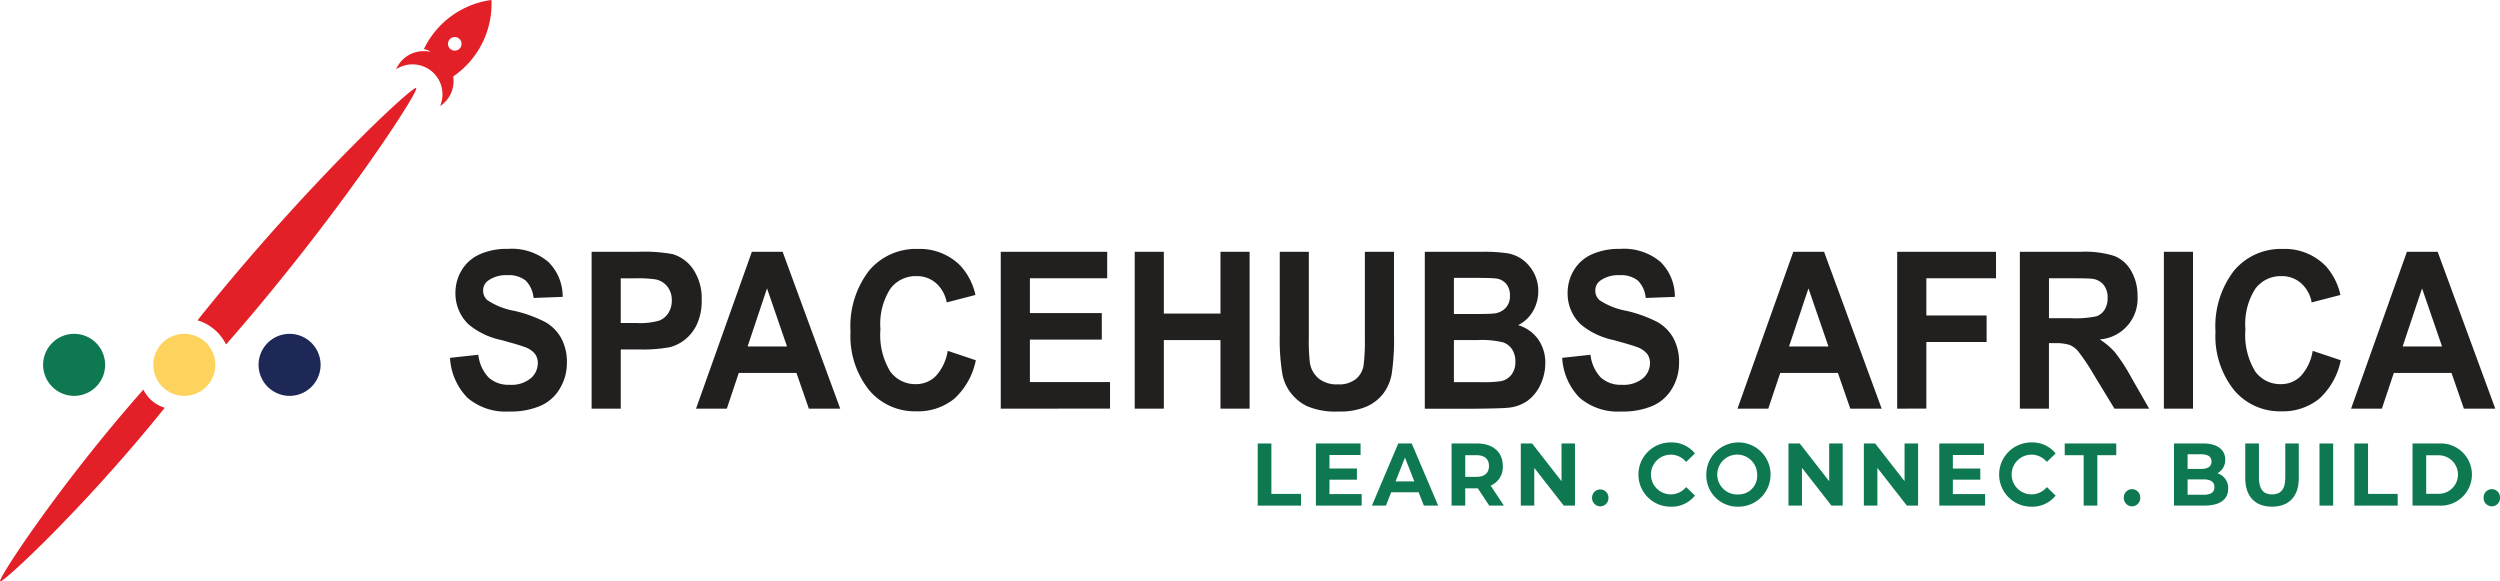 <svg xmlns="http://www.w3.org/2000/svg" width="262" height="60.94" viewBox="0 0 262 60.94"><g transform="translate(-195.627 -321.086)"><g transform="translate(195.627 321.086)"><path d="M239.244,331.763c-.318-.266-9.7,8.449-19.753,20.469-1.095,1.309-2.152,2.605-3.166,3.874a4.882,4.882,0,0,1,2.992,2.531q1.614-1.84,3.269-3.816c10.055-12.019,16.977-22.79,16.658-23.057Zm-43.609,51.709c.238.2,7.3-6.31,14.87-15.3q1.238-1.468,2.386-2.9a3.66,3.66,0,0,1-2.238-1.906q-1.214,1.375-2.462,2.853c-7.573,8.988-12.794,17.047-12.556,17.248Z" transform="translate(-195.627 -322.537)" fill="#e31f27" fill-rule="evenodd"/><path d="M249.756,324.972a.712.712,0,1,1-.646.772.711.711,0,0,1,.646-.772Zm-.1,4.128a9.237,9.237,0,0,0,4.008-8.015,9.2,9.2,0,0,0-6.838,4.673c-.087.159-.171.32-.249.483a1.155,1.155,0,0,1,.693.288,2.266,2.266,0,0,0-.53-.079,4.2,4.2,0,0,0-.664.031,3.136,3.136,0,0,0-2.405,1.867,3.138,3.138,0,0,1,4.609,3.855,3.173,3.173,0,0,0,.683-.609A3.133,3.133,0,0,0,249.656,329.1Z" transform="translate(-202.16 -321.086)" fill="#e31f27" fill-rule="evenodd"/></g><g transform="translate(200.145 356.074)"><path d="M204.106,368.079a3.25,3.25,0,1,0-3.25-3.25A3.256,3.256,0,0,0,204.106,368.079Z" transform="translate(-200.856 -361.58)" fill="#0e7951" fill-rule="evenodd"/><path d="M217.473,368.079a3.25,3.25,0,1,0-3.25-3.25A3.256,3.256,0,0,0,217.473,368.079Z" transform="translate(-202.674 -361.58)" fill="#fdd35d" fill-rule="evenodd"/><path d="M230.239,368.079a3.25,3.25,0,1,0-3.25-3.25A3.256,3.256,0,0,0,230.239,368.079Z" transform="translate(-204.409 -361.58)" fill="#1d2857" fill-rule="evenodd"/></g><g transform="translate(327.434 367.451)"><path d="M348.177,381.39h4.54v-1.228h-3.106v-5.284h-1.434Z" transform="translate(-348.177 -374.766)" fill="#0e7951" fill-rule="evenodd"/><path d="M356.658,380.18v-1.507h2.876V377.5h-2.876v-1.414h3.257v-1.209h-4.681v6.512h4.8V380.18Z" transform="translate(-349.136 -374.766)" fill="#0e7951" fill-rule="evenodd"/><path d="M367.475,381.39h1.5l-2.77-6.513h-1.415l-2.761,6.513H363.5l.549-1.4h2.876l.549,1.4Zm-2.964-2.54.982-2.494.982,2.494Z" transform="translate(-350.061 -374.766)" fill="#0e7951" fill-rule="evenodd"/><path d="M377.178,381.39l-1.389-2.094a2.123,2.123,0,0,0,1.274-2.056c0-1.46-1.035-2.363-2.691-2.363h-2.681v6.513h1.433v-1.814h1.318l1.195,1.814Zm-1.566-4.15c0,.708-.442,1.135-1.319,1.135h-1.168v-2.27h1.168C375.169,376.106,375.611,376.524,375.611,377.24Z" transform="translate(-351.374 -374.766)" fill="#0e7951" fill-rule="evenodd"/><path d="M384.355,374.877v3.954l-3.08-3.954h-1.186v6.512H381.5v-3.954l3.089,3.954h1.177v-6.512Z" transform="translate(-352.516 -374.766)" fill="#0e7951" fill-rule="evenodd"/><path d="M389.591,382.217a.868.868,0,0,0,.859-.912.859.859,0,1,0-1.718,0A.868.868,0,0,0,389.591,382.217Z" transform="translate(-353.691 -375.518)" fill="#0e7951" fill-rule="evenodd"/><path d="M397.72,381.484a3.116,3.116,0,0,0,2.558-1.163l-.92-.893a2.08,2.08,0,1,1,0-2.633l.92-.893a3.13,3.13,0,0,0-2.549-1.153,3.368,3.368,0,0,0-.009,6.736Z" transform="translate(-354.457 -374.748)" fill="#0e7951" fill-rule="evenodd"/><path d="M405.98,381.484a3.368,3.368,0,1,0-3.39-3.368,3.282,3.282,0,0,0,3.39,3.368Zm0-1.284a2.09,2.09,0,1,1,1.938-2.084A1.941,1.941,0,0,1,405.98,380.2Z" transform="translate(-355.576 -374.748)" fill="#0e7951" fill-rule="evenodd"/><path d="M416.821,374.877v3.954l-3.08-3.954h-1.186v6.512h1.416v-3.954l3.089,3.954h1.177v-6.512Z" transform="translate(-356.931 -374.766)" fill="#0e7951" fill-rule="evenodd"/><path d="M425.966,374.877v3.954l-3.08-3.954H421.7v6.512h1.416v-3.954l3.089,3.954h1.177v-6.512Z" transform="translate(-358.174 -374.766)" fill="#0e7951" fill-rule="evenodd"/><path d="M432.271,380.18v-1.507h2.876V377.5h-2.876v-1.414h3.257v-1.209h-4.681v6.512h4.8V380.18Z" transform="translate(-359.418 -374.766)" fill="#0e7951" fill-rule="evenodd"/><path d="M441.472,381.484a3.117,3.117,0,0,0,2.558-1.163l-.92-.893a2.08,2.08,0,1,1,0-2.633l.92-.893a3.132,3.132,0,0,0-2.549-1.153,3.368,3.368,0,0,0-.009,6.736Z" transform="translate(-360.407 -374.748)" fill="#0e7951" fill-rule="evenodd"/><path d="M448.047,381.39h1.434v-5.284h1.982v-1.228h-5.4v1.228h1.982Z" transform="translate(-361.487 -374.766)" fill="#0e7951" fill-rule="evenodd"/><path d="M454.092,382.217a.868.868,0,0,0,.859-.912.859.859,0,1,0-1.717,0A.867.867,0,0,0,454.092,382.217Z" transform="translate(-362.462 -375.518)" fill="#0e7951" fill-rule="evenodd"/><path d="M463.866,378a1.576,1.576,0,0,0,.823-1.433c0-1.014-.8-1.694-2.345-1.694h-3.027v6.513h3.2c1.628,0,2.478-.651,2.478-1.777a1.6,1.6,0,0,0-1.134-1.61Zm-1.7-1.991c.7,0,1.08.251,1.08.763s-.381.772-1.08.772h-1.425v-1.535Zm.248,4.242h-1.673v-1.61h1.673c.743,0,1.141.261,1.141.81S463.159,380.255,462.416,380.255Z" transform="translate(-363.289 -374.766)" fill="#0e7951" fill-rule="evenodd"/><path d="M470.766,381.5c1.762,0,2.805-1.061,2.805-2.978v-3.647h-1.416v3.592c0,1.237-.5,1.749-1.38,1.749s-1.381-.511-1.381-1.749v-3.592h-1.434v3.647C467.961,380.44,469.006,381.5,470.766,381.5Z" transform="translate(-364.464 -374.766)" fill="#0e7951" fill-rule="evenodd"/><rect width="1.434" height="6.512" transform="translate(111.275 0.112)" fill="#0e7951"/><path d="M481.193,381.39h4.54v-1.228h-3.106v-5.284h-1.434Z" transform="translate(-366.264 -374.766)" fill="#0e7951" fill-rule="evenodd"/><path d="M488.249,381.39h2.814a3.26,3.26,0,1,0,0-6.513h-2.814v6.513Zm1.433-1.237v-4.038h1.31a2.019,2.019,0,1,1,0,4.038Z" transform="translate(-367.223 -374.766)" fill="#0e7951" fill-rule="evenodd"/><path d="M497.731,382.217a.867.867,0,0,0,.858-.912.859.859,0,1,0-1.717,0A.868.868,0,0,0,497.731,382.217Z" transform="translate(-368.396 -375.518)" fill="#0e7951" fill-rule="evenodd"/></g><g transform="translate(242.789 347.175)"><path d="M250.211,362.693l2.968-.321a4.077,4.077,0,0,0,1.08,2.384,3.086,3.086,0,0,0,2.2.762,3.179,3.179,0,0,0,2.207-.677,2.088,2.088,0,0,0,.744-1.585,1.6,1.6,0,0,0-.313-1,2.457,2.457,0,0,0-1.091-.708c-.354-.137-1.16-.375-2.424-.72a7.9,7.9,0,0,1-3.421-1.634,4.476,4.476,0,0,1-1.382-3.318,4.561,4.561,0,0,1,.649-2.357,4.18,4.18,0,0,1,1.877-1.668,6.92,6.92,0,0,1,2.958-.575,5.917,5.917,0,0,1,4.254,1.37,5.063,5.063,0,0,1,1.5,3.658l-3.052.115a2.938,2.938,0,0,0-.831-1.829,2.836,2.836,0,0,0-1.912-.559,3.2,3.2,0,0,0-2.059.6,1.248,1.248,0,0,0-.481,1.026,1.3,1.3,0,0,0,.453,1,7.49,7.49,0,0,0,2.789,1.106,13.769,13.769,0,0,1,3.273,1.183,4.4,4.4,0,0,1,1.662,1.672,5.256,5.256,0,0,1,.6,2.618,5.158,5.158,0,0,1-.72,2.648,4.414,4.414,0,0,1-2.034,1.833,7.88,7.88,0,0,1-3.281.6,6.164,6.164,0,0,1-4.388-1.439A6.475,6.475,0,0,1,250.211,362.693Z" transform="translate(-250.211 -351.281)" fill="#221f1f" fill-rule="evenodd"/><path d="M267.385,368.067v-16.44h4.88a16.269,16.269,0,0,1,3.612.245,3.971,3.971,0,0,1,2.169,1.611,5.439,5.439,0,0,1,.874,3.2,5.808,5.808,0,0,1-.5,2.545,4.451,4.451,0,0,1-1.277,1.622,4.254,4.254,0,0,1-1.575.778,15.928,15.928,0,0,1-3.15.237h-1.979v6.2Zm3.052-13.662v4.685h1.66a7.141,7.141,0,0,0,2.4-.261,2,2,0,0,0,.947-.811,2.372,2.372,0,0,0,.344-1.281,2.27,2.27,0,0,0-.48-1.485,2.067,2.067,0,0,0-1.221-.734,13.492,13.492,0,0,0-2.183-.111Z" transform="translate(-252.546 -351.328)" fill="#221f1f" fill-rule="evenodd"/><path d="M295.161,368.067h-3.287l-1.3-3.742h-6.045l-1.252,3.742h-3.228l5.852-16.44h3.224l6.037,16.44Zm-5.577-6.521-2.094-6.084-2.035,6.084Z" transform="translate(-254.268 -351.328)" fill="#221f1f" fill-rule="evenodd"/><path d="M308.973,361.959l2.947.987a7.425,7.425,0,0,1-2.259,4.034,6.045,6.045,0,0,1-4,1.317,6.237,6.237,0,0,1-4.939-2.24,9.06,9.06,0,0,1-1.933-6.122,9.532,9.532,0,0,1,1.943-6.38,6.4,6.4,0,0,1,5.111-2.273,5.969,5.969,0,0,1,4.494,1.788,6.658,6.658,0,0,1,1.544,3.034l-3.01.781a3.562,3.562,0,0,0-1.116-2.017,3.035,3.035,0,0,0-2.062-.739,3.309,3.309,0,0,0-2.723,1.313,6.828,6.828,0,0,0-1.045,4.248,7.363,7.363,0,0,0,1.028,4.436,3.233,3.233,0,0,0,2.677,1.324,2.9,2.9,0,0,0,2.091-.842A5.038,5.038,0,0,0,308.973,361.959Z" transform="translate(-256.816 -351.281)" fill="#221f1f" fill-rule="evenodd"/><path d="M317.011,368.067v-16.44h11.156V354.4h-8.1v3.651H327.6v2.778h-7.535v4.454h8.4v2.778Z" transform="translate(-259.294 -351.328)" fill="#221f1f" fill-rule="evenodd"/><path d="M333.26,368.067v-16.44h3.052V358.1h5.936v-6.475H345.3v16.44h-3.052V360.88h-5.936v7.187Z" transform="translate(-261.504 -351.328)" fill="#221f1f" fill-rule="evenodd"/><path d="M350.852,351.627H353.9v8.909a20.467,20.467,0,0,0,.112,2.748,2.708,2.708,0,0,0,.919,1.623,3,3,0,0,0,1.992.613,2.833,2.833,0,0,0,1.933-.578,2.322,2.322,0,0,0,.782-1.42,20.358,20.358,0,0,0,.134-2.794v-9.1h3.052v8.645a24.2,24.2,0,0,1-.245,4.187,4.84,4.84,0,0,1-.909,2.067,4.576,4.576,0,0,1-1.764,1.339,7.1,7.1,0,0,1-2.891.5,7.643,7.643,0,0,1-3.262-.543A4.733,4.733,0,0,1,352,366.406a4.684,4.684,0,0,1-.848-1.826,21.611,21.611,0,0,1-.3-4.175Z" transform="translate(-263.896 -351.328)" fill="#221f1f" fill-rule="evenodd"/><path d="M368.444,351.627h6.027a16.158,16.158,0,0,1,2.67.161,3.8,3.8,0,0,1,1.575.677,4.121,4.121,0,0,1,1.158,1.37,3.98,3.98,0,0,1,.463,1.922,4.081,4.081,0,0,1-.569,2.113,3.633,3.633,0,0,1-1.544,1.443,3.973,3.973,0,0,1,2.113,1.5,4.232,4.232,0,0,1,.736,2.484,5.262,5.262,0,0,1-.477,2.185,4.331,4.331,0,0,1-1.308,1.7,4.114,4.114,0,0,1-2.042.781q-.758.086-3.669.111h-5.132v-16.44Zm3.052,2.732v3.789h1.992q1.774,0,2.207-.057a1.927,1.927,0,0,0,1.228-.586,1.814,1.814,0,0,0,.446-1.278,1.9,1.9,0,0,0-.386-1.236,1.675,1.675,0,0,0-1.143-.574q-.452-.058-2.6-.058Zm0,6.521v4.409h2.82a13.03,13.03,0,0,0,2.087-.1,1.856,1.856,0,0,0,1.105-.658,2.156,2.156,0,0,0,.429-1.4,2.274,2.274,0,0,0-.33-1.259,1.876,1.876,0,0,0-.95-.754,9.525,9.525,0,0,0-2.7-.238Z" transform="translate(-266.288 -351.328)" fill="#221f1f" fill-rule="evenodd"/><path d="M385.111,362.693l2.967-.321a4.077,4.077,0,0,0,1.081,2.384,3.085,3.085,0,0,0,2.2.762,3.177,3.177,0,0,0,2.206-.677,2.085,2.085,0,0,0,.744-1.585,1.609,1.609,0,0,0-.312-1,2.456,2.456,0,0,0-1.091-.708c-.354-.137-1.161-.375-2.424-.72a7.89,7.89,0,0,1-3.421-1.634,4.473,4.473,0,0,1-1.382-3.318,4.569,4.569,0,0,1,.649-2.357,4.182,4.182,0,0,1,1.877-1.668,6.916,6.916,0,0,1,2.957-.575,5.92,5.92,0,0,1,4.255,1.37,5.067,5.067,0,0,1,1.5,3.658l-3.053.115a2.933,2.933,0,0,0-.831-1.829,2.834,2.834,0,0,0-1.911-.559,3.207,3.207,0,0,0-2.06.6,1.25,1.25,0,0,0-.48,1.026,1.3,1.3,0,0,0,.453,1,7.476,7.476,0,0,0,2.789,1.106,13.768,13.768,0,0,1,3.273,1.183,4.4,4.4,0,0,1,1.662,1.672,5.256,5.256,0,0,1,.6,2.618,5.165,5.165,0,0,1-.719,2.648,4.416,4.416,0,0,1-2.035,1.833,7.879,7.879,0,0,1-3.28.6,6.161,6.161,0,0,1-4.388-1.439A6.471,6.471,0,0,1,385.111,362.693Z" transform="translate(-268.554 -351.281)" fill="#221f1f" fill-rule="evenodd"/><path d="M421.482,368.067h-3.287l-1.3-3.742h-6.044l-1.253,3.742h-3.227l5.851-16.44h3.224l6.038,16.44Zm-5.578-6.521-2.094-6.084-2.035,6.084Z" transform="translate(-271.445 -351.328)" fill="#221f1f" fill-rule="evenodd"/><path d="M425.74,368.067v-16.44H436.1V354.4h-7.3v3.9h6.314v2.778h-6.314v6.98Z" transform="translate(-274.079 -351.328)" fill="#221f1f" fill-rule="evenodd"/><path d="M440.62,368.067v-16.44h6.409a10.1,10.1,0,0,1,3.511.444,3.529,3.529,0,0,1,1.753,1.573,5.066,5.066,0,0,1,.66,2.59,4.288,4.288,0,0,1-3.964,4.578,7.1,7.1,0,0,1,1.621,1.377,18.7,18.7,0,0,1,1.725,2.672l1.839,3.206h-3.638l-2.183-3.589a22.6,22.6,0,0,0-1.61-2.411,2.359,2.359,0,0,0-.916-.682,4.717,4.717,0,0,0-1.541-.183h-.617v6.865Zm3.052-9.483h2.252a10.689,10.689,0,0,0,2.733-.2,1.656,1.656,0,0,0,.853-.7,2.281,2.281,0,0,0,.308-1.236,2.1,2.1,0,0,0-.407-1.343,1.807,1.807,0,0,0-1.143-.643q-.375-.058-2.221-.058h-2.375Z" transform="translate(-276.102 -351.328)" fill="#221f1f" fill-rule="evenodd"/><rect width="3.052" height="16.44" transform="translate(179.613 0.299)" fill="#221f1f"/><path d="M474.534,361.959l2.947.987a7.425,7.425,0,0,1-2.259,4.034,6.045,6.045,0,0,1-4,1.317,6.237,6.237,0,0,1-4.939-2.24,9.06,9.06,0,0,1-1.933-6.122,9.532,9.532,0,0,1,1.943-6.38,6.4,6.4,0,0,1,5.112-2.273,5.972,5.972,0,0,1,4.494,1.788,6.665,6.665,0,0,1,1.543,3.034l-3.01.781a3.562,3.562,0,0,0-1.115-2.017,3.035,3.035,0,0,0-2.062-.739,3.309,3.309,0,0,0-2.723,1.313,6.828,6.828,0,0,0-1.045,4.248,7.363,7.363,0,0,0,1.028,4.436,3.234,3.234,0,0,0,2.677,1.324,2.9,2.9,0,0,0,2.091-.842A5.038,5.038,0,0,0,474.534,361.959Z" transform="translate(-279.328 -351.281)" fill="#221f1f" fill-rule="evenodd"/><path d="M495.907,368.067H492.62l-1.3-3.742h-6.044l-1.253,3.742h-3.227l5.851-16.44h3.224l6.038,16.44Zm-5.578-6.521-2.094-6.084-2.035,6.084Z" transform="translate(-281.565 -351.328)" fill="#221f1f" fill-rule="evenodd"/></g></g></svg>
